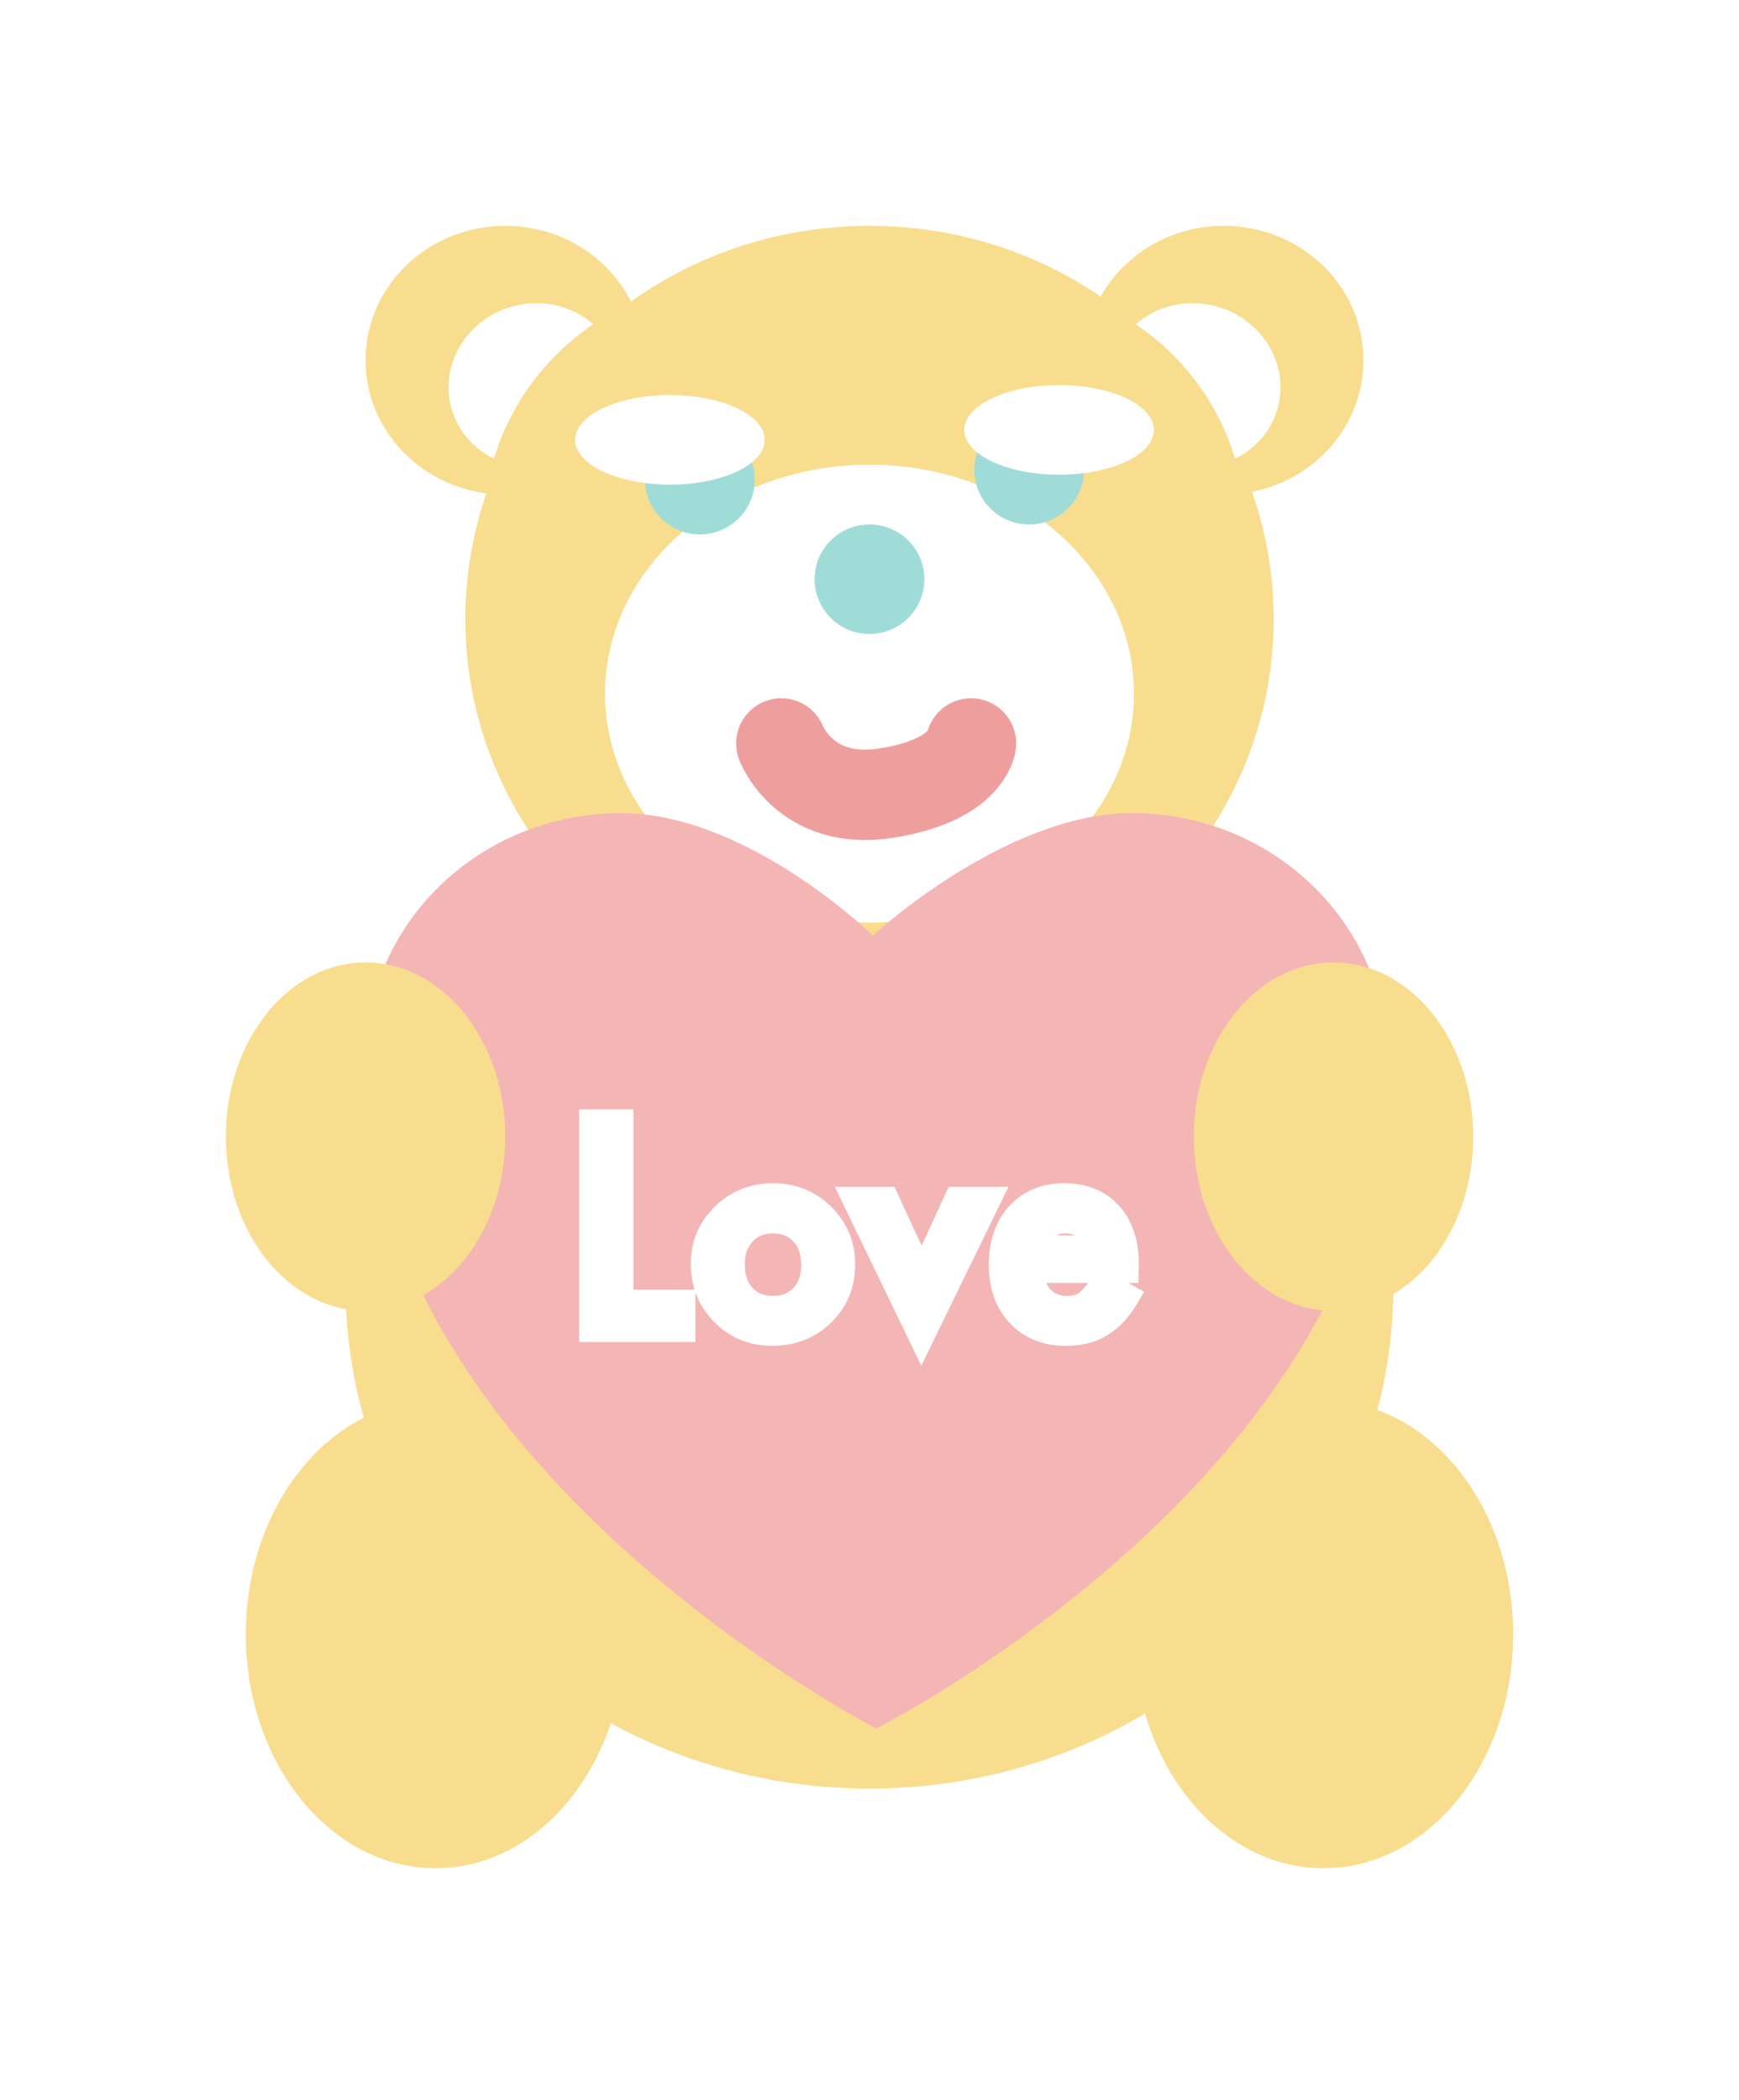 <?xml version="1.0" encoding="UTF-8" standalone="no"?>
<svg width="77px" height="93px" viewBox="0 0 77 93" version="1.1" xmlns="http://www.w3.org/2000/svg" xmlns:xlink="http://www.w3.org/1999/xlink">
    <!-- Generator: Sketch 41.2 (35397) - http://www.bohemiancoding.com/sketch -->
    <title>illus-share</title>
    <desc>Created with Sketch.</desc>
    <defs>
        <filter x="-50%" y="-50%" width="200%" height="200%" filterUnits="objectBoundingBox" id="filter-1">
            <feOffset dx="0" dy="0" in="SourceAlpha" result="shadowOffsetOuter1"></feOffset>
            <feGaussianBlur stdDeviation="5" in="shadowOffsetOuter1" result="shadowBlurOuter1"></feGaussianBlur>
            <feColorMatrix values="0 0 0 0 0   0 0 0 0 0   0 0 0 0 0  0 0 0 0.101 0" type="matrix" in="shadowBlurOuter1" result="shadowMatrixOuter1"></feColorMatrix>
            <feMerge>
                <feMergeNode in="shadowMatrixOuter1"></feMergeNode>
                <feMergeNode in="SourceGraphic"></feMergeNode>
            </feMerge>
        </filter>
    </defs>
    <g id="Dashboard" stroke="none" stroke-width="1" fill="none" fill-rule="evenodd">
        <g id="Share" transform="translate(-672, -103)">
            <g id="PopUp" filter="url(#filter-1)" transform="translate(410, 113)">
                <g id="illus-share" transform="translate(272, 0)">
                    <path d="M38.738,3.129 C35.837,1.157 32.308,0 28.5,0 C24.55,0 20.899,1.245 17.939,3.353 L17.939,3.353 C16.937,1.368 14.821,0 12.372,0 C8.956,0 6.186,2.664 6.186,5.95 C6.186,8.964 8.516,11.455 11.538,11.847 C10.933,13.594 10.605,15.464 10.605,17.41 C10.605,27.025 18.617,34.819 28.5,34.819 C38.383,34.819 46.395,27.025 46.395,17.41 C46.395,15.439 46.059,13.545 45.438,11.778 C48.254,11.221 50.372,8.824 50.372,5.95 C50.372,2.664 47.603,0 44.186,0 C41.831,0 39.783,1.266 38.738,3.129 L38.738,3.129 Z" id="Fill-1" fill="#F9DD8E"></path>
                    <path d="M16.269,4.36 C15.354,3.553 14.03,3.21 12.72,3.561 C10.689,4.105 9.463,6.112 9.98,8.044 C10.255,9.07 10.966,9.868 11.876,10.31 C12.58,7.925 14.128,5.805 16.269,4.36 L16.269,4.36 L16.269,4.36 Z" id="Fill-3" fill="#FFFFFF"></path>
                    <path d="M40.289,4.36 C41.204,3.553 42.528,3.21 43.838,3.561 C45.869,4.105 47.096,6.112 46.578,8.044 C46.303,9.07 45.592,9.868 44.682,10.31 C43.978,7.925 42.431,5.805 40.289,4.36 L40.289,4.36 L40.289,4.36 Z" id="Fill-4" fill="#FFFFFF"></path>
                    <path d="M51.698,46.94 C51.698,59.233 41.312,69.198 28.5,69.198 C15.688,69.198 5.302,59.233 5.302,46.94 C5.302,34.647 15.688,24.682 28.5,24.682 C41.312,24.682 51.698,34.647 51.698,46.94 Z" id="Fill-5" fill="#F9DD8E"></path>
                    <path d="M17.674,62.366 C17.674,68.087 13.916,72.724 9.279,72.724 C4.642,72.724 0.884,68.087 0.884,62.366 C0.884,56.646 4.642,52.009 9.279,52.009 C13.916,52.009 17.674,56.646 17.674,62.366 Z" id="Fill-6" fill="#F9DD8E"></path>
                    <path d="M57,62.366 C57,68.087 53.241,72.724 48.605,72.724 C43.968,72.724 40.209,68.087 40.209,62.366 C40.209,56.646 43.968,52.009 48.605,52.009 C53.241,52.009 57,56.646 57,62.366 Z" id="Fill-7" fill="#F9DD8E"></path>
                    <path d="M28.5,30.853 C34.967,30.853 40.209,26.314 40.209,20.715 C40.209,15.117 34.967,10.578 28.5,10.578 C22.033,10.578 16.791,15.117 16.791,20.715 C16.791,26.314 22.033,30.853 28.5,30.853 Z" id="Fill-8" fill="#FFFFFF"></path>
                    <path d="M30.93,15.647 C30.93,16.986 29.842,18.071 28.5,18.071 C27.158,18.071 26.07,16.986 26.07,15.647 C26.07,14.308 27.158,13.223 28.5,13.223 C29.842,13.223 30.93,14.308 30.93,15.647 Z" id="Fill-9" fill="#9FDCD7"></path>
                    <path d="M17.495,26.004 C11.249,26.004 6.186,30.892 6.186,36.921 C6.186,54.945 28.804,66.536 28.804,66.536 C28.804,66.536 51.421,55.104 51.421,36.921 C51.421,30.892 46.358,26.004 40.112,26.004 C34.506,26.004 28.649,31.423 28.649,31.423 C28.649,31.423 23.101,26.004 17.495,26.004 Z" id="Fill-10" fill="#F4B5B5"></path>
                    <path d="M12.372,40.329 C12.372,44.589 9.603,48.042 6.186,48.042 C2.77,48.042 0,44.589 0,40.329 C0,36.069 2.77,32.616 6.186,32.616 C9.603,32.616 12.372,36.069 12.372,40.329 Z" id="Fill-11" fill="#F9DD8E"></path>
                    <path d="M55.233,40.329 C55.233,44.589 52.463,48.042 49.047,48.042 C45.63,48.042 42.86,44.589 42.86,40.329 C42.86,36.069 45.63,32.616 49.047,32.616 C52.463,32.616 55.233,36.069 55.233,40.329 Z" id="Fill-12" fill="#F9DD8E"></path>
                    <path d="M23.419,11.239 C23.419,12.578 22.331,13.663 20.988,13.663 C19.646,13.663 18.558,12.578 18.558,11.239 C18.558,9.9 19.646,8.815 20.988,8.815 C22.331,8.815 23.419,9.9 23.419,11.239 Z" id="Fill-13" fill="#9FDCD7"></path>
                    <path d="M19.663,7.493 L19.663,7.493 C21.981,7.493 23.86,8.381 23.86,9.476 L23.86,9.476 C23.86,10.572 21.981,11.46 19.663,11.46 L19.663,11.46 C17.344,11.46 15.465,10.572 15.465,9.476 L15.465,9.476 C15.465,8.381 17.344,7.493 19.663,7.493 Z" id="Fill-14" fill="#FFFFFF"></path>
                    <path d="M38,10.798 C38,9.46 36.912,8.374 35.57,8.374 C34.228,8.374 33.14,9.46 33.14,10.798 C33.14,12.137 34.228,13.223 35.57,13.223 C36.912,13.223 38,12.137 38,10.798 Z" id="Fill-15" fill="#9FDCD7"></path>
                    <path d="M36.895,7.052 L36.895,7.052 C34.577,7.052 32.698,7.94 32.698,9.035 L32.698,9.035 C32.698,10.131 34.577,11.019 36.895,11.019 L36.895,11.019 C39.214,11.019 41.093,10.131 41.093,9.035 L41.093,9.035 C41.093,7.94 39.214,7.052 36.895,7.052 Z" id="Fill-16" fill="#FFFFFF"></path>
                    <path d="M24.594,22.919 C24.594,22.919 25.644,25.674 29.216,25.123 C32.788,24.572 32.995,22.919 32.995,22.919" id="Stroke-17" stroke="#EF9E9E" stroke-width="4" stroke-linecap="round"></path>
                    <path d="M17.548,39.62 L17.548,47.604 L20.291,47.604 L20.291,48.924 L16.141,48.924 L16.141,39.62 L17.548,39.62 Z M21.088,45.947 C21.088,45.099 21.393,44.378 22.001,43.783 C22.609,43.189 23.35,42.892 24.224,42.892 C25.102,42.892 25.847,43.191 26.459,43.789 C27.063,44.388 27.365,45.123 27.365,45.995 C27.365,46.875 27.061,47.612 26.453,48.206 C25.841,48.797 25.09,49.092 24.2,49.092 C23.318,49.092 22.579,48.791 21.983,48.188 C21.387,47.594 21.088,46.847 21.088,45.947 Z M22.478,45.971 C22.478,46.557 22.635,47.021 22.949,47.363 C23.271,47.708 23.696,47.881 24.224,47.881 C24.755,47.881 25.18,47.71 25.498,47.369 C25.817,47.027 25.976,46.571 25.976,46.001 C25.976,45.43 25.817,44.975 25.498,44.633 C25.176,44.288 24.751,44.115 24.224,44.115 C23.704,44.115 23.283,44.288 22.961,44.633 C22.639,44.979 22.478,45.424 22.478,45.971 Z M29.286,43.054 L30.809,46.35 L32.325,43.054 L33.853,43.054 L30.796,49.327 L27.764,43.054 L29.286,43.054 Z M39.918,46.308 L35.702,46.308 C35.738,46.79 35.895,47.174 36.173,47.459 C36.451,47.74 36.807,47.881 37.242,47.881 C37.581,47.881 37.86,47.801 38.082,47.64 C38.299,47.479 38.547,47.182 38.825,46.748 L39.973,47.387 C39.796,47.688 39.608,47.946 39.411,48.161 C39.214,48.376 39.002,48.553 38.777,48.692 C38.551,48.83 38.308,48.932 38.046,48.996 C37.784,49.06 37.5,49.092 37.194,49.092 C36.316,49.092 35.611,48.811 35.08,48.249 C34.548,47.682 34.282,46.931 34.282,45.995 C34.282,45.067 34.54,44.316 35.055,43.741 C35.575,43.175 36.264,42.892 37.121,42.892 C37.987,42.892 38.672,43.167 39.175,43.717 C39.675,44.263 39.925,45.021 39.925,45.989 L39.918,46.308 Z M38.523,45.199 C38.334,44.476 37.877,44.115 37.152,44.115 C36.987,44.115 36.831,44.14 36.687,44.19 C36.542,44.24 36.41,44.313 36.291,44.407 C36.172,44.501 36.07,44.615 35.986,44.748 C35.901,44.88 35.837,45.031 35.792,45.199 L38.523,45.199 Z" id="Fill-18" fill="#FFFFFF"></path>
                    <path d="M17.548,39.62 L17.548,47.604 L20.291,47.604 L20.291,48.924 L16.141,48.924 L16.141,39.62 L17.548,39.62 Z M21.088,45.947 C21.088,45.099 21.393,44.378 22.001,43.783 C22.609,43.189 23.35,42.892 24.224,42.892 C25.102,42.892 25.847,43.191 26.459,43.789 C27.063,44.388 27.365,45.123 27.365,45.995 C27.365,46.875 27.061,47.612 26.453,48.206 C25.841,48.797 25.09,49.092 24.2,49.092 C23.318,49.092 22.579,48.791 21.983,48.188 C21.387,47.594 21.088,46.847 21.088,45.947 Z M22.478,45.971 C22.478,46.557 22.635,47.021 22.949,47.363 C23.271,47.708 23.696,47.881 24.224,47.881 C24.755,47.881 25.18,47.71 25.498,47.369 C25.817,47.027 25.976,46.571 25.976,46.001 C25.976,45.43 25.817,44.975 25.498,44.633 C25.176,44.288 24.751,44.115 24.224,44.115 C23.704,44.115 23.283,44.288 22.961,44.633 C22.639,44.979 22.478,45.424 22.478,45.971 Z M29.286,43.054 L30.809,46.35 L32.325,43.054 L33.853,43.054 L30.796,49.327 L27.764,43.054 L29.286,43.054 Z M39.918,46.308 L35.702,46.308 C35.738,46.79 35.895,47.174 36.173,47.459 C36.451,47.74 36.807,47.881 37.242,47.881 C37.581,47.881 37.86,47.801 38.082,47.64 C38.299,47.479 38.547,47.182 38.825,46.748 L39.973,47.387 C39.796,47.688 39.608,47.946 39.411,48.161 C39.214,48.376 39.002,48.553 38.777,48.692 C38.551,48.83 38.308,48.932 38.046,48.996 C37.784,49.06 37.5,49.092 37.194,49.092 C36.316,49.092 35.611,48.811 35.08,48.249 C34.548,47.682 34.282,46.931 34.282,45.995 C34.282,45.067 34.54,44.316 35.055,43.741 C35.575,43.175 36.264,42.892 37.121,42.892 C37.987,42.892 38.672,43.167 39.175,43.717 C39.675,44.263 39.925,45.021 39.925,45.989 L39.918,46.308 Z M38.523,45.199 C38.334,44.476 37.877,44.115 37.152,44.115 C36.987,44.115 36.831,44.14 36.687,44.19 C36.542,44.24 36.41,44.313 36.291,44.407 C36.172,44.501 36.07,44.615 35.986,44.748 C35.901,44.88 35.837,45.031 35.792,45.199 L38.523,45.199 Z" id="Stroke-19" stroke="#FFFFFF"></path>
                </g>
            </g>
        </g>
    </g>
</svg>